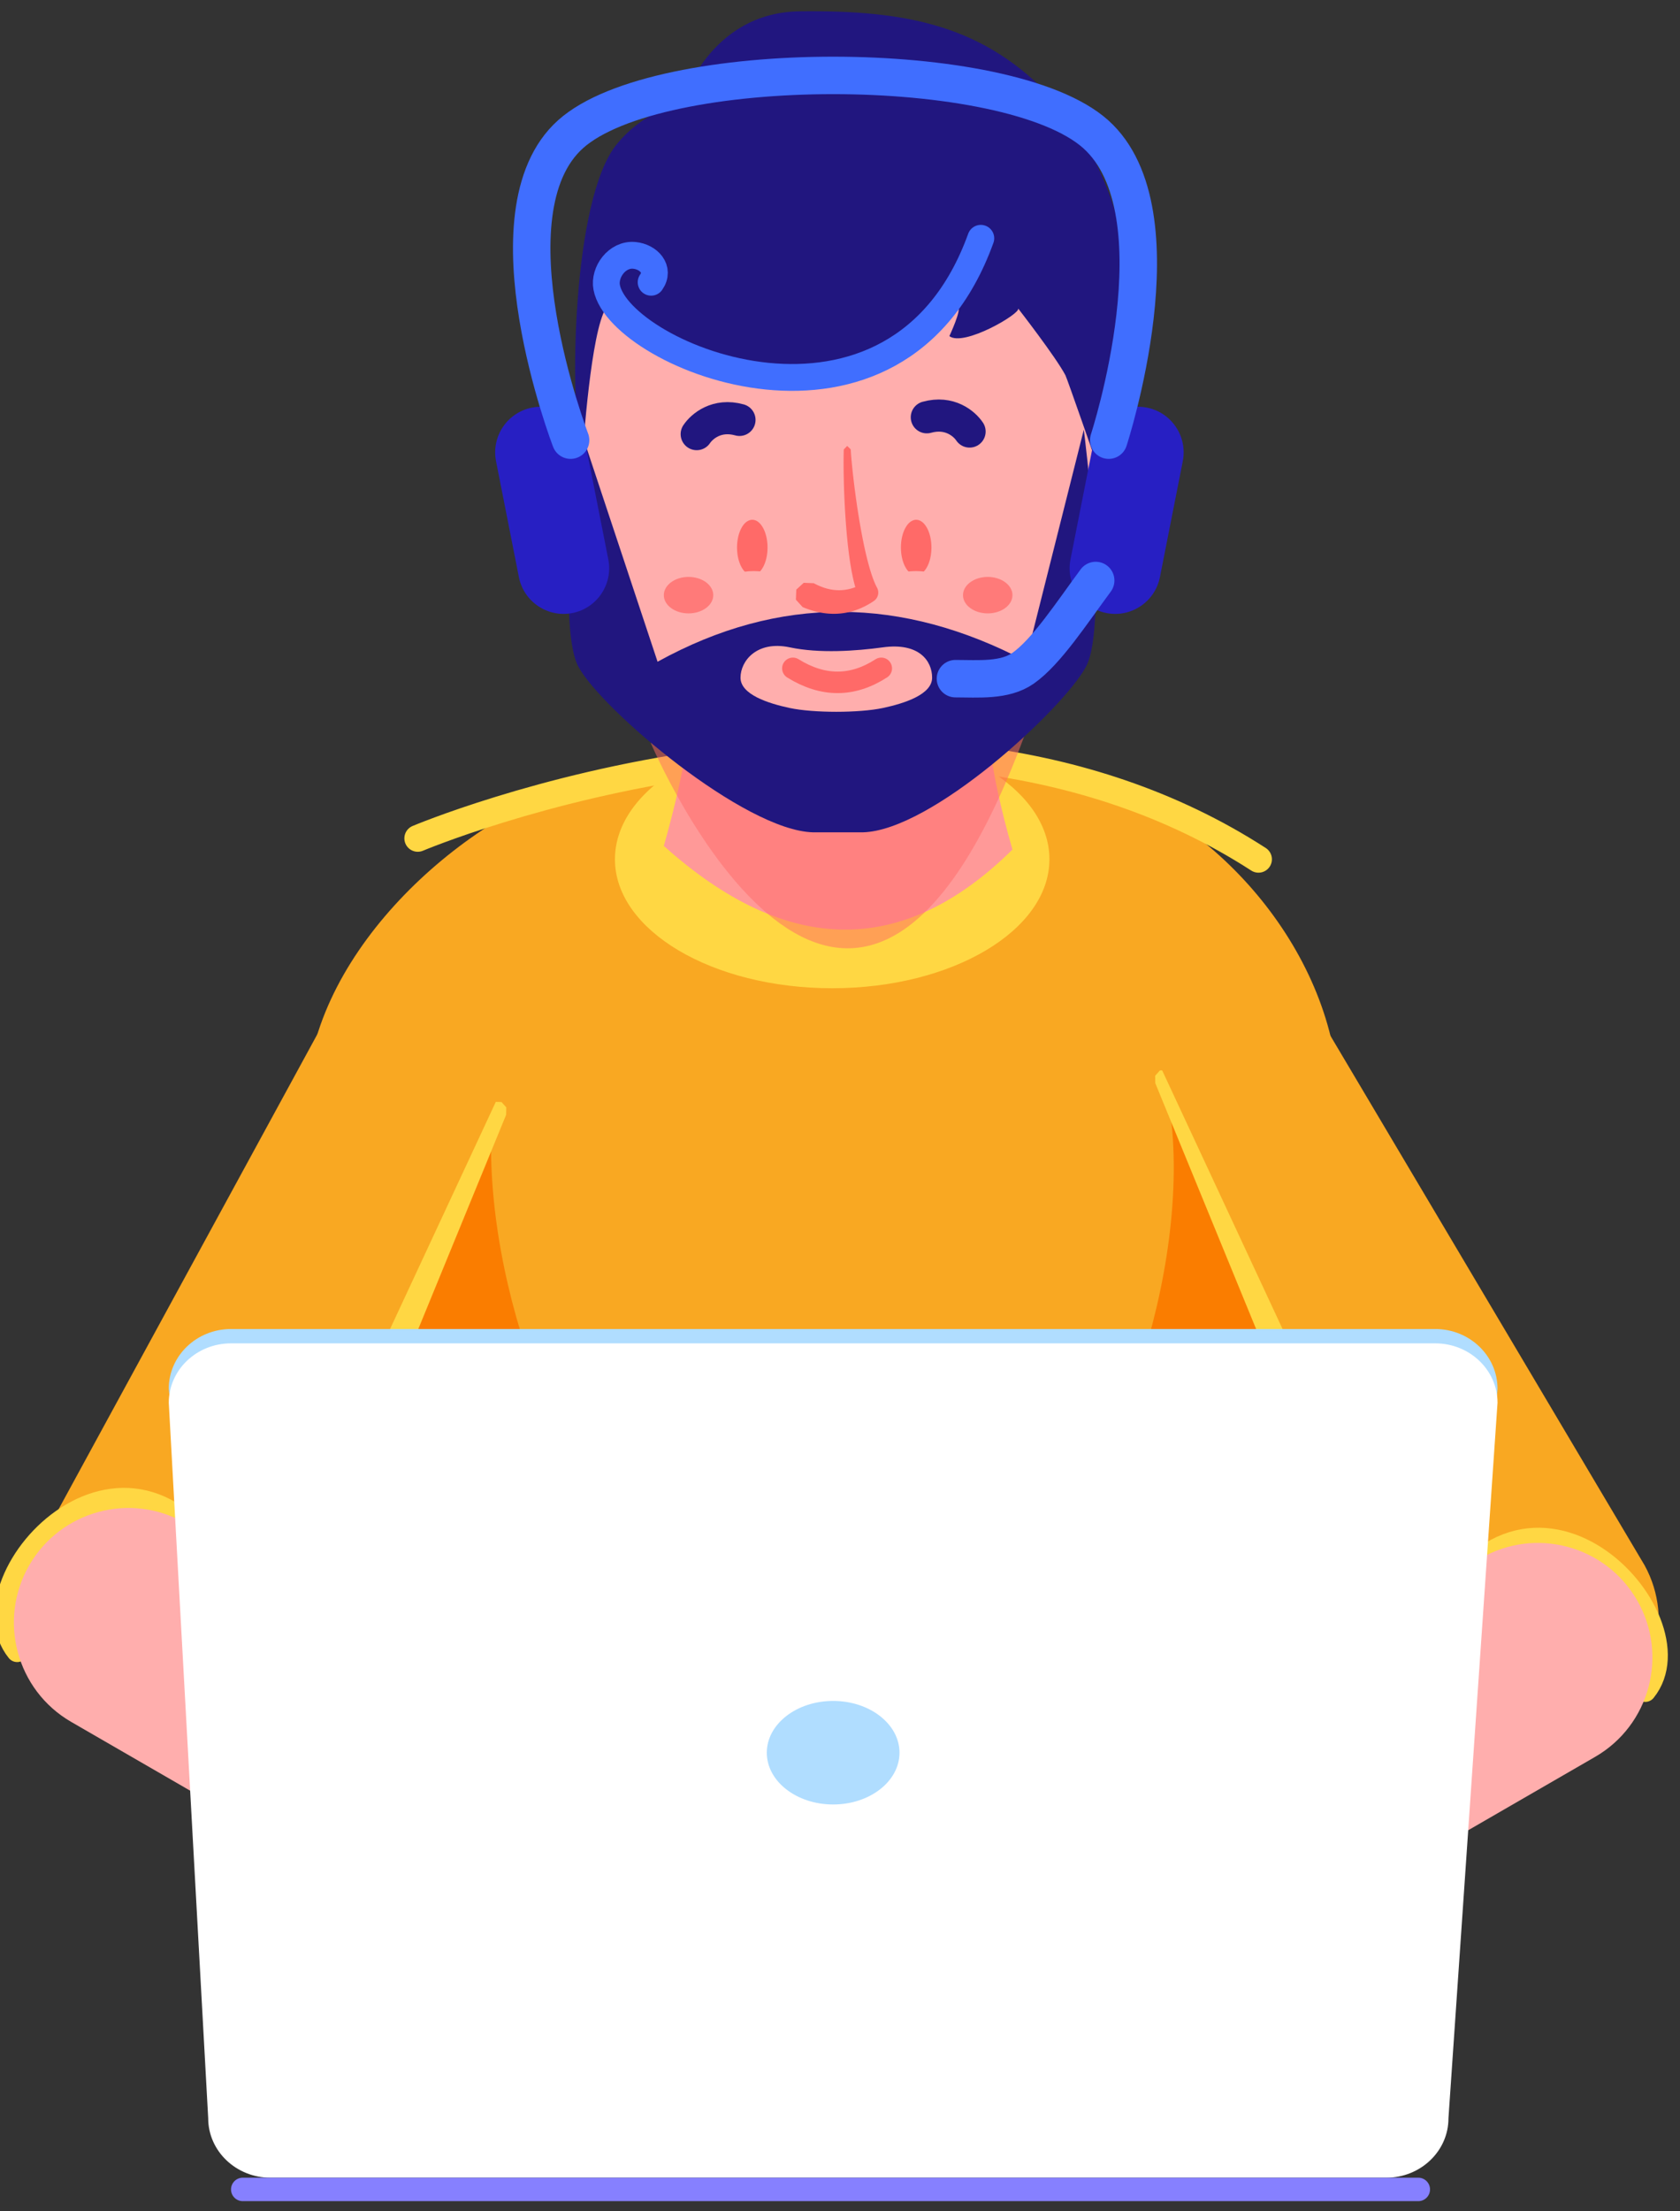 <svg width="114" height="150" viewBox="0 0 114 150" fill="none" xmlns="http://www.w3.org/2000/svg">
<rect x="0" y="0" width="114" height="150" fill="#333333" stroke="none"/>
<g clip-path="url(#clip0)">
<path d="M90.856 74.881C90.856 65.202 83.109 55.941 74.351 53.017C65.592 50.096 48.075 50.096 39.317 53.017C30.559 55.94 20.789 65.202 20.789 74.881V114.033C20.789 123.711 28.639 131.568 38.306 131.568H73.34C83.009 131.568 90.857 123.711 90.857 114.033V74.881H90.856Z" fill="#F9A822"/>
<path d="M28.349 56.868C28.349 56.868 61.516 42.854 85.398 58.287" stroke="#FFD743" stroke-width="1.82" stroke-linecap="round" stroke-linejoin="round"/>
<path fill-rule="evenodd" clip-rule="evenodd" d="M36.349 66.068C30.468 74.672 34.143 90.576 38.967 99.006C39.879 100.6 44.703 106.296 44.86 106.785C45.137 107.649 40.737 109.532 40.171 109.686C35.71 110.899 29.227 111.839 26.1 107.504C20.432 99.649 21.309 90.435 25.569 83.453" fill="#FA7D00"/>
<path fill-rule="evenodd" clip-rule="evenodd" d="M76.618 67.518C82.499 76.121 78.824 92.024 74.001 100.454C73.089 102.049 68.264 107.745 68.108 108.233C67.831 109.097 72.231 110.98 72.797 111.134C77.258 112.348 83.741 113.286 86.868 108.952C92.537 101.097 91.66 91.883 87.399 84.901" fill="#FA7D00"/>
<path fill-rule="evenodd" clip-rule="evenodd" d="M56.47 49.54C64.606 49.54 71.211 53.459 71.211 58.287C71.211 63.115 64.606 67.035 56.47 67.035C48.334 67.035 41.728 63.115 41.728 58.287C41.728 53.459 48.334 49.54 56.47 49.54Z" fill="#FFD743"/>
<path d="M68.702 30.105L45.045 29.857C47.177 41.262 48.277 45.977 45.045 57.382C53.463 64.928 61.34 64.895 68.702 57.629C65.504 46.55 66.99 41.683 68.702 30.105Z" fill="#FF9998"/>
<path opacity="0.5" fill-rule="evenodd" clip-rule="evenodd" d="M44.162 50.403C44.162 50.403 57.768 82.495 69.76 49.237C81.753 15.98 44.162 50.403 44.162 50.403Z" fill="#FF6A68"/>
<path fill-rule="evenodd" clip-rule="evenodd" d="M56.873 6.972C66.519 6.972 74.351 16.91 74.351 29.15C74.351 39.795 65.891 51.769 59.546 54.571C58.596 54.99 56.281 54.686 55.461 54.686C49.169 54.686 39.395 41.391 39.395 29.15C39.395 16.91 47.227 6.972 56.873 6.972Z" fill="#FFAEAD"/>
<path fill-rule="evenodd" clip-rule="evenodd" d="M73.544 29.15L69.592 44.841C61.228 40.454 52.903 40.314 44.621 44.888L39.395 29.15C39.395 29.15 37.675 42.351 39.26 45.246C40.844 48.141 50.504 56.347 55.178 56.459H58.548C63.221 56.347 72.095 48.142 73.68 45.246C75.264 42.35 73.544 29.15 73.544 29.15Z" fill="#21167F"/>
<path fill-rule="evenodd" clip-rule="evenodd" d="M63.251 45.968C63.251 44.833 62.366 43.573 59.91 43.911C58.081 44.162 55.586 44.335 53.59 43.911C51.356 43.437 50.249 44.833 50.249 45.968C50.249 47.104 52.102 47.708 53.59 48.026C55.201 48.369 58.298 48.369 59.91 48.026C61.398 47.708 63.251 47.104 63.251 45.968Z" fill="#FFAEAD"/>
<path fill-rule="evenodd" clip-rule="evenodd" d="M41.118 20.895C45.416 23.633 51.815 27.07 56.873 25.99C58.983 25.54 61.367 23.772 62.76 22.104C63.016 21.799 64.609 20.753 64.987 20.836C65.308 20.906 64.422 22.8 64.422 22.8C65.389 23.548 69.294 21.254 69.088 20.925C69.088 20.925 71.639 24.205 72.297 25.455C72.415 25.68 74.461 31.571 74.461 31.571C74.461 31.571 75.926 23.561 76.223 22.174C77.3 17.149 74.945 10.539 71.505 6.795C66.814 1.69 61.496 0.685 54.278 0.768C48.102 0.84 46.28 6.968 46.28 6.968C46.28 6.968 43.719 7.463 41.822 9.822C38.859 13.506 38.569 26.998 39.491 31.335C39.592 30.044 40.093 22.57 41.118 20.895Z" fill="#21167F"/>
<path d="M44.184 19.146C44.81 18.258 44.008 17.413 43.044 17.323C41.873 17.212 40.974 18.467 41.168 19.492C42.062 24.195 60.847 31.966 66.555 16.164" stroke="#406EFF" stroke-width="1.82" stroke-linecap="round" stroke-linejoin="round"/>
<path d="M53.802 45.336C55.848 46.605 57.847 46.599 59.801 45.336" stroke="#FF6A68" stroke-width="1.459" stroke-linecap="round" stroke-linejoin="round"/>
<path fill-rule="evenodd" clip-rule="evenodd" d="M57.727 30.481L57.733 30.573L57.739 30.67L57.746 30.773L57.755 30.881L57.764 30.994L57.773 31.112L57.785 31.235L57.797 31.362L57.809 31.493L57.823 31.629L57.837 31.768L57.852 31.912L57.867 32.059L57.883 32.209L57.901 32.363L57.919 32.519L57.938 32.678L57.958 32.841L57.978 33.005L57.999 33.172L58.022 33.341L58.044 33.511L58.068 33.684L58.091 33.858L58.117 34.033L58.142 34.211L58.168 34.388L58.195 34.567L58.209 34.656L58.223 34.746L58.237 34.835L58.252 34.925L58.266 35.015L58.281 35.105L58.295 35.195L58.31 35.285L58.325 35.374L58.34 35.465L58.356 35.555L58.371 35.644L58.388 35.733L58.403 35.823L58.42 35.912L58.435 36.002L58.452 36.09L58.469 36.178L58.485 36.267L58.502 36.355L58.519 36.442L58.536 36.53L58.553 36.617L58.571 36.704L58.588 36.79L58.606 36.876L58.624 36.961L58.642 37.046L58.66 37.13L58.678 37.214L58.697 37.297L58.715 37.38L58.734 37.462L58.753 37.543L58.772 37.624L58.791 37.704L58.81 37.783L58.83 37.862L58.849 37.94L58.869 38.017L58.889 38.093L58.908 38.169L58.928 38.243L58.949 38.317L58.968 38.39L58.989 38.461L59.009 38.532L59.03 38.602L59.05 38.67L59.071 38.738L59.091 38.805L59.112 38.87L59.133 38.935L59.154 38.997L59.175 39.059L59.196 39.12L59.217 39.179L59.238 39.237L59.259 39.294L59.28 39.349L59.301 39.403L59.322 39.456L59.343 39.507L59.353 39.531L59.364 39.556L59.374 39.579L59.385 39.603L59.395 39.626L59.406 39.649L59.416 39.671L59.426 39.693L59.437 39.715L59.447 39.736L59.457 39.756L59.467 39.777L59.477 39.797L59.487 39.815L59.497 39.834L59.507 39.852L59.517 39.87L59.528 39.89L59.569 39.996L59.592 40.109L59.597 40.223L59.583 40.337L59.551 40.447L59.502 40.549L59.435 40.642L59.355 40.724L59.261 40.791L59.232 40.81L59.2 40.831L59.169 40.852L59.137 40.871L59.105 40.892L59.073 40.911L59.04 40.93L59.008 40.95L58.976 40.968L58.944 40.987L58.911 41.005L58.878 41.024L58.846 41.042L58.813 41.06L58.78 41.078L58.746 41.095L58.714 41.112L58.68 41.129L58.647 41.146L58.613 41.162L58.579 41.178L58.545 41.194L58.511 41.209L58.477 41.225L58.444 41.24L58.409 41.255L58.375 41.27L58.34 41.284L58.306 41.298L58.271 41.312L58.236 41.326L58.201 41.339L58.166 41.352L58.131 41.364L58.096 41.377L58.06 41.39L58.025 41.401L57.989 41.413L57.954 41.424L57.918 41.436L57.882 41.447L57.846 41.457L57.81 41.467L57.773 41.477L57.737 41.487L57.701 41.496L57.664 41.505L57.628 41.514L57.591 41.523L57.554 41.531L57.518 41.539L57.48 41.547L57.443 41.554L57.406 41.561L57.368 41.568L57.331 41.574L57.294 41.58L57.256 41.586L57.218 41.592L57.18 41.596L57.142 41.602L57.105 41.606L57.066 41.611L57.029 41.614L56.99 41.618L56.952 41.621L56.913 41.623L56.875 41.627L56.836 41.629L56.797 41.631L56.759 41.633L56.721 41.634L56.681 41.635L56.643 41.636H56.603H56.564H56.526L56.486 41.635L56.447 41.634L56.408 41.633L56.368 41.631L56.329 41.629L56.289 41.627L56.25 41.624L56.211 41.622L56.17 41.618L56.131 41.614L56.091 41.611L56.051 41.606L56.011 41.602L55.971 41.597L55.931 41.592L55.891 41.586L55.851 41.58L55.811 41.574L55.771 41.567L55.73 41.56L55.691 41.553L55.65 41.546L55.609 41.538L55.569 41.529L55.528 41.521L55.488 41.512L55.448 41.503L55.407 41.493L55.366 41.483L55.326 41.473L55.285 41.462L55.244 41.452L55.204 41.44L55.163 41.428L55.122 41.417L55.081 41.405L55.04 41.392L54.999 41.379L54.959 41.365L54.917 41.352L54.877 41.338L54.836 41.324L54.795 41.309L54.753 41.294L54.712 41.279L54.671 41.264L54.63 41.247L54.588 41.232L54.547 41.215L54.506 41.198L54.467 41.182L54.465 41.181L54.007 40.678L54.034 39.998L54.035 39.994L54.538 39.534L55.217 39.56L55.219 39.561L55.251 39.578L55.28 39.593L55.309 39.608L55.337 39.623L55.367 39.638L55.396 39.651L55.424 39.665L55.452 39.678L55.481 39.692L55.51 39.705L55.537 39.718L55.566 39.73L55.594 39.742L55.622 39.755L55.65 39.766L55.678 39.778L55.706 39.788L55.733 39.799L55.761 39.809L55.789 39.82L55.816 39.83L55.843 39.84L55.871 39.85L55.898 39.859L55.925 39.868L55.952 39.877L55.979 39.885L56.006 39.893L56.033 39.901L56.059 39.909L56.086 39.917L56.113 39.924L56.139 39.931L56.166 39.938L56.193 39.944L56.219 39.95L56.245 39.957L56.271 39.963L56.297 39.968L56.324 39.974L56.349 39.978L56.375 39.983L56.401 39.988L56.427 39.993L56.453 39.997L56.478 40.002L56.505 40.005L56.53 40.009L56.555 40.012L56.581 40.014L56.606 40.018L56.632 40.02L56.657 40.023L56.683 40.025L56.708 40.027L56.733 40.029L56.758 40.031L56.784 40.032L56.809 40.033L56.834 40.034L56.859 40.035H56.884L56.91 40.036H56.934H56.96L56.985 40.035H57.01L57.035 40.034L57.059 40.033L57.085 40.032L57.109 40.031L57.135 40.029L57.16 40.027L57.185 40.025L57.209 40.023L57.234 40.02L57.26 40.018L57.284 40.015L57.309 40.012L57.334 40.009L57.358 40.005L57.384 40.002L57.408 39.997L57.434 39.993L57.458 39.989L57.484 39.984L57.508 39.98L57.533 39.975L57.558 39.969L57.583 39.965L57.608 39.959L57.633 39.953L57.658 39.947L57.683 39.941L57.708 39.934L57.733 39.928L57.758 39.921L57.783 39.914L57.808 39.906L57.834 39.899L57.859 39.891L57.883 39.883L57.909 39.875L57.934 39.867L57.959 39.858L57.984 39.849L58.01 39.84L58.04 39.829L58.021 39.764L58.002 39.697L57.984 39.629L57.966 39.559L57.948 39.489L57.931 39.418L57.914 39.346L57.897 39.273L57.881 39.2L57.864 39.125L57.849 39.05L57.834 38.974L57.818 38.897L57.803 38.82L57.788 38.742L57.773 38.663L57.759 38.583L57.745 38.502L57.732 38.421L57.718 38.34L57.705 38.257L57.692 38.174L57.679 38.091L57.666 38.006L57.654 37.921L57.642 37.836L57.63 37.75L57.618 37.664L57.606 37.577L57.595 37.489L57.584 37.401L57.574 37.313L57.563 37.224L57.553 37.135L57.543 37.046L57.532 36.956L57.522 36.865L57.513 36.775L57.504 36.684L57.495 36.593L57.486 36.502L57.477 36.41L57.468 36.319L57.459 36.227L57.451 36.134L57.443 36.042L57.435 35.95L57.427 35.857L57.42 35.765L57.413 35.673L57.405 35.58L57.398 35.487L57.392 35.395L57.385 35.302L57.379 35.209L57.373 35.117L57.366 35.024L57.36 34.932L57.355 34.84L57.349 34.748L57.343 34.656L57.333 34.474L57.323 34.291L57.313 34.111L57.305 33.931L57.297 33.753L57.29 33.577L57.283 33.403L57.276 33.231L57.271 33.06L57.266 32.893L57.261 32.727L57.258 32.565L57.254 32.406L57.251 32.25L57.248 32.096L57.246 31.947L57.245 31.802L57.243 31.66V31.521L57.242 31.387L57.243 31.258V31.133L57.245 31.013L57.245 30.897L57.248 30.787L57.249 30.682L57.252 30.582L57.255 30.488L57.488 30.248L57.727 30.481Z" fill="#FF6A68"/>
<path fill-rule="evenodd" clip-rule="evenodd" d="M51.048 39.023C51.619 39.023 52.083 38.18 52.083 37.139C52.083 36.099 51.619 35.256 51.048 35.256C50.476 35.256 50.013 36.099 50.013 37.139C50.013 38.18 50.476 39.023 51.048 39.023Z" fill="#FF6A68"/>
<path fill-rule="evenodd" clip-rule="evenodd" d="M51.149 39.951C52.072 39.951 52.82 39.679 52.82 39.344C52.82 39.009 52.072 38.738 51.149 38.738C50.227 38.738 49.479 39.009 49.479 39.344C49.479 39.679 50.227 39.951 51.149 39.951Z" fill="#FFAEAD"/>
<path fill-rule="evenodd" clip-rule="evenodd" d="M62.169 39.023C62.741 39.023 63.205 38.18 63.205 37.139C63.205 36.099 62.741 35.256 62.169 35.256C61.597 35.256 61.133 36.099 61.133 37.139C61.133 38.18 61.597 39.023 62.169 39.023Z" fill="#FF6A68"/>
<path fill-rule="evenodd" clip-rule="evenodd" d="M62.154 39.951C63.077 39.951 63.825 39.679 63.825 39.344C63.825 39.009 63.077 38.738 62.154 38.738C61.232 38.738 60.484 39.009 60.484 39.344C60.484 39.679 61.232 39.951 62.154 39.951Z" fill="#FFAEAD"/>
<path d="M47.276 29.448C47.626 28.927 48.63 28.05 50.179 28.483" stroke="#21167F" stroke-width="2.18" stroke-linecap="round" stroke-linejoin="round"/>
<path d="M65.793 29.272C65.445 28.751 64.44 27.873 62.891 28.306" stroke="#21167F" stroke-width="2.18" stroke-linecap="round" stroke-linejoin="round"/>
<path fill-rule="evenodd" clip-rule="evenodd" d="M67.024 41.608C67.951 41.608 68.702 41.054 68.702 40.371C68.702 39.688 67.951 39.134 67.024 39.134C66.097 39.134 65.346 39.688 65.346 40.371C65.346 41.054 66.097 41.608 67.024 41.608Z" fill="#FF7A79"/>
<path fill-rule="evenodd" clip-rule="evenodd" d="M46.722 41.608C47.649 41.608 48.4 41.054 48.4 40.371C48.4 39.688 47.649 39.134 46.722 39.134C45.796 39.134 45.045 39.688 45.045 40.371C45.045 41.054 45.796 41.608 46.722 41.608Z" fill="#FF7A79"/>
<path fill-rule="evenodd" clip-rule="evenodd" d="M39.728 30.088C39.397 28.412 37.769 27.319 36.095 27.65C34.42 27.981 33.329 29.611 33.66 31.288L35.21 39.145C35.539 40.822 37.168 41.914 38.843 41.584C40.517 41.253 41.609 39.622 41.278 37.946L39.728 30.088Z" fill="#271FC3"/>
<path fill-rule="evenodd" clip-rule="evenodd" d="M74.191 30.088C74.521 28.412 76.151 27.319 77.825 27.65C79.5 27.981 80.591 29.611 80.26 31.288L78.71 39.145C78.38 40.822 76.751 41.914 75.076 41.584C73.402 41.253 72.311 39.622 72.641 37.946L74.191 30.088Z" fill="#271FC3"/>
<path d="M38.719 29.857C38.719 29.857 32.781 14.417 38.719 9.102C44.658 3.787 68.412 3.787 74.351 9.102C80.289 14.417 75.234 29.857 75.234 29.857" stroke="#406EFF" stroke-width="2.541" stroke-linecap="round" stroke-linejoin="round"/>
<path d="M74.351 39.377C72.708 41.596 71.008 44.219 69.422 45.33C68.169 46.207 66.362 46.036 64.833 46.036" stroke="#406EFF" stroke-width="2.541" stroke-linecap="round" stroke-linejoin="round"/>
<path fill-rule="evenodd" clip-rule="evenodd" d="M34.031 74.755L34.035 74.757L34.355 75.118L34.345 75.619V75.621L26.783 94.055L26.782 94.056L26.559 94.229L26.154 94.266L25.032 93.95L25.029 93.948L24.069 93.287L23.839 92.951L23.829 92.669L23.83 92.667L33.171 75.066L33.549 74.739L34.031 74.755Z" fill="#FFD743"/>
<path fill-rule="evenodd" clip-rule="evenodd" d="M79.57 72.921L79.571 72.923L88.91 90.522L88.911 90.524L88.9 90.806L88.671 91.142L87.711 91.803L87.708 91.805L86.587 92.121L86.181 92.084L85.958 91.912L85.957 91.91L78.395 73.475L78.394 73.474L78.385 72.973L78.706 72.612L78.709 72.61L79.191 72.594L79.57 72.921Z" fill="#FFD743"/>
<path fill-rule="evenodd" clip-rule="evenodd" d="M22.642 68.121C24.702 64.356 40.995 59.616 38.935 63.379L15.523 113.658C13.463 117.422 8.738 118.804 4.978 116.742C1.219 114.679 -0.162 109.95 1.898 106.187L22.642 68.121H22.642Z" fill="#F9A822"/>
<path d="M1.165 112.013C-2.873 107.013 9.278 94.14 15.756 107.631" stroke="#FFD743" stroke-width="1.459" stroke-linecap="round" stroke-linejoin="round"/>
<path fill-rule="evenodd" clip-rule="evenodd" d="M88.893 67.924C86.832 64.161 72.504 59.616 74.565 63.379L97.977 113.658C100.038 117.422 104.762 118.804 108.522 116.742C112.282 114.679 113.662 109.95 111.602 106.187L88.893 67.924Z" fill="#F9A822"/>
<path d="M111.641 114.716C115.679 109.716 103.528 96.844 97.049 110.335" stroke="#FFD743" stroke-width="1.459" stroke-linecap="round" stroke-linejoin="round"/>
<path fill-rule="evenodd" clip-rule="evenodd" d="M62.731 127.517C59.02 129.663 57.745 134.422 59.889 138.138C62.032 141.855 66.787 143.13 70.499 140.985L108.244 119.171C111.956 117.026 113.23 112.265 111.088 108.549C108.945 104.833 104.189 103.557 100.477 105.703L62.731 127.517Z" fill="#FFAEAD"/>
<path fill-rule="evenodd" clip-rule="evenodd" d="M50.339 125.144C54.051 127.29 55.325 132.049 53.181 135.766C51.038 139.483 46.283 140.758 42.571 138.612L4.827 116.799C1.114 114.653 -0.16 109.893 1.983 106.177C4.126 102.461 8.881 101.185 12.594 103.331L50.339 125.144H50.339Z" fill="#FFAEAD"/>
<path fill-rule="evenodd" clip-rule="evenodd" d="M101.617 94.202C101.616 91.966 99.723 90.152 97.392 90.152H15.673C13.342 90.152 11.452 91.967 11.452 94.202L16.599 143.502C16.6 145.737 18.493 147.551 20.823 147.551H93.716C96.047 147.551 97.938 145.736 97.936 143.502L101.617 94.202Z" fill="#B0DDFF"/>
<path fill-rule="evenodd" clip-rule="evenodd" d="M101.618 95.152C101.616 92.928 99.724 91.124 97.392 91.124H15.673C13.342 91.124 11.452 92.928 11.453 95.152L14.128 143.69C14.128 145.914 16.022 147.72 18.352 147.72H94.069C96.399 147.72 98.29 145.914 98.288 143.69L101.618 95.152Z" fill="white"/>
<path fill-rule="evenodd" clip-rule="evenodd" d="M56.535 115.379C59.02 115.379 61.038 116.953 61.038 118.891C61.038 120.83 59.02 122.403 56.535 122.403C54.05 122.403 52.033 120.83 52.033 118.891C52.033 116.953 54.05 115.379 56.535 115.379Z" fill="#B0DDFF"/>
<path fill-rule="evenodd" clip-rule="evenodd" d="M97.037 148.515C97.037 148.076 96.68 147.719 96.241 147.719H16.472C16.033 147.719 15.677 148.076 15.677 148.515C15.677 148.954 16.033 149.311 16.472 149.311H96.241C96.681 149.311 97.037 148.955 97.037 148.515Z" fill="#8680FF"/>
</g>
<defs>
<clipPath id="clip0">
<rect width="113.25" height="150" fill="white"/>
</clipPath>
</defs>
</svg>
